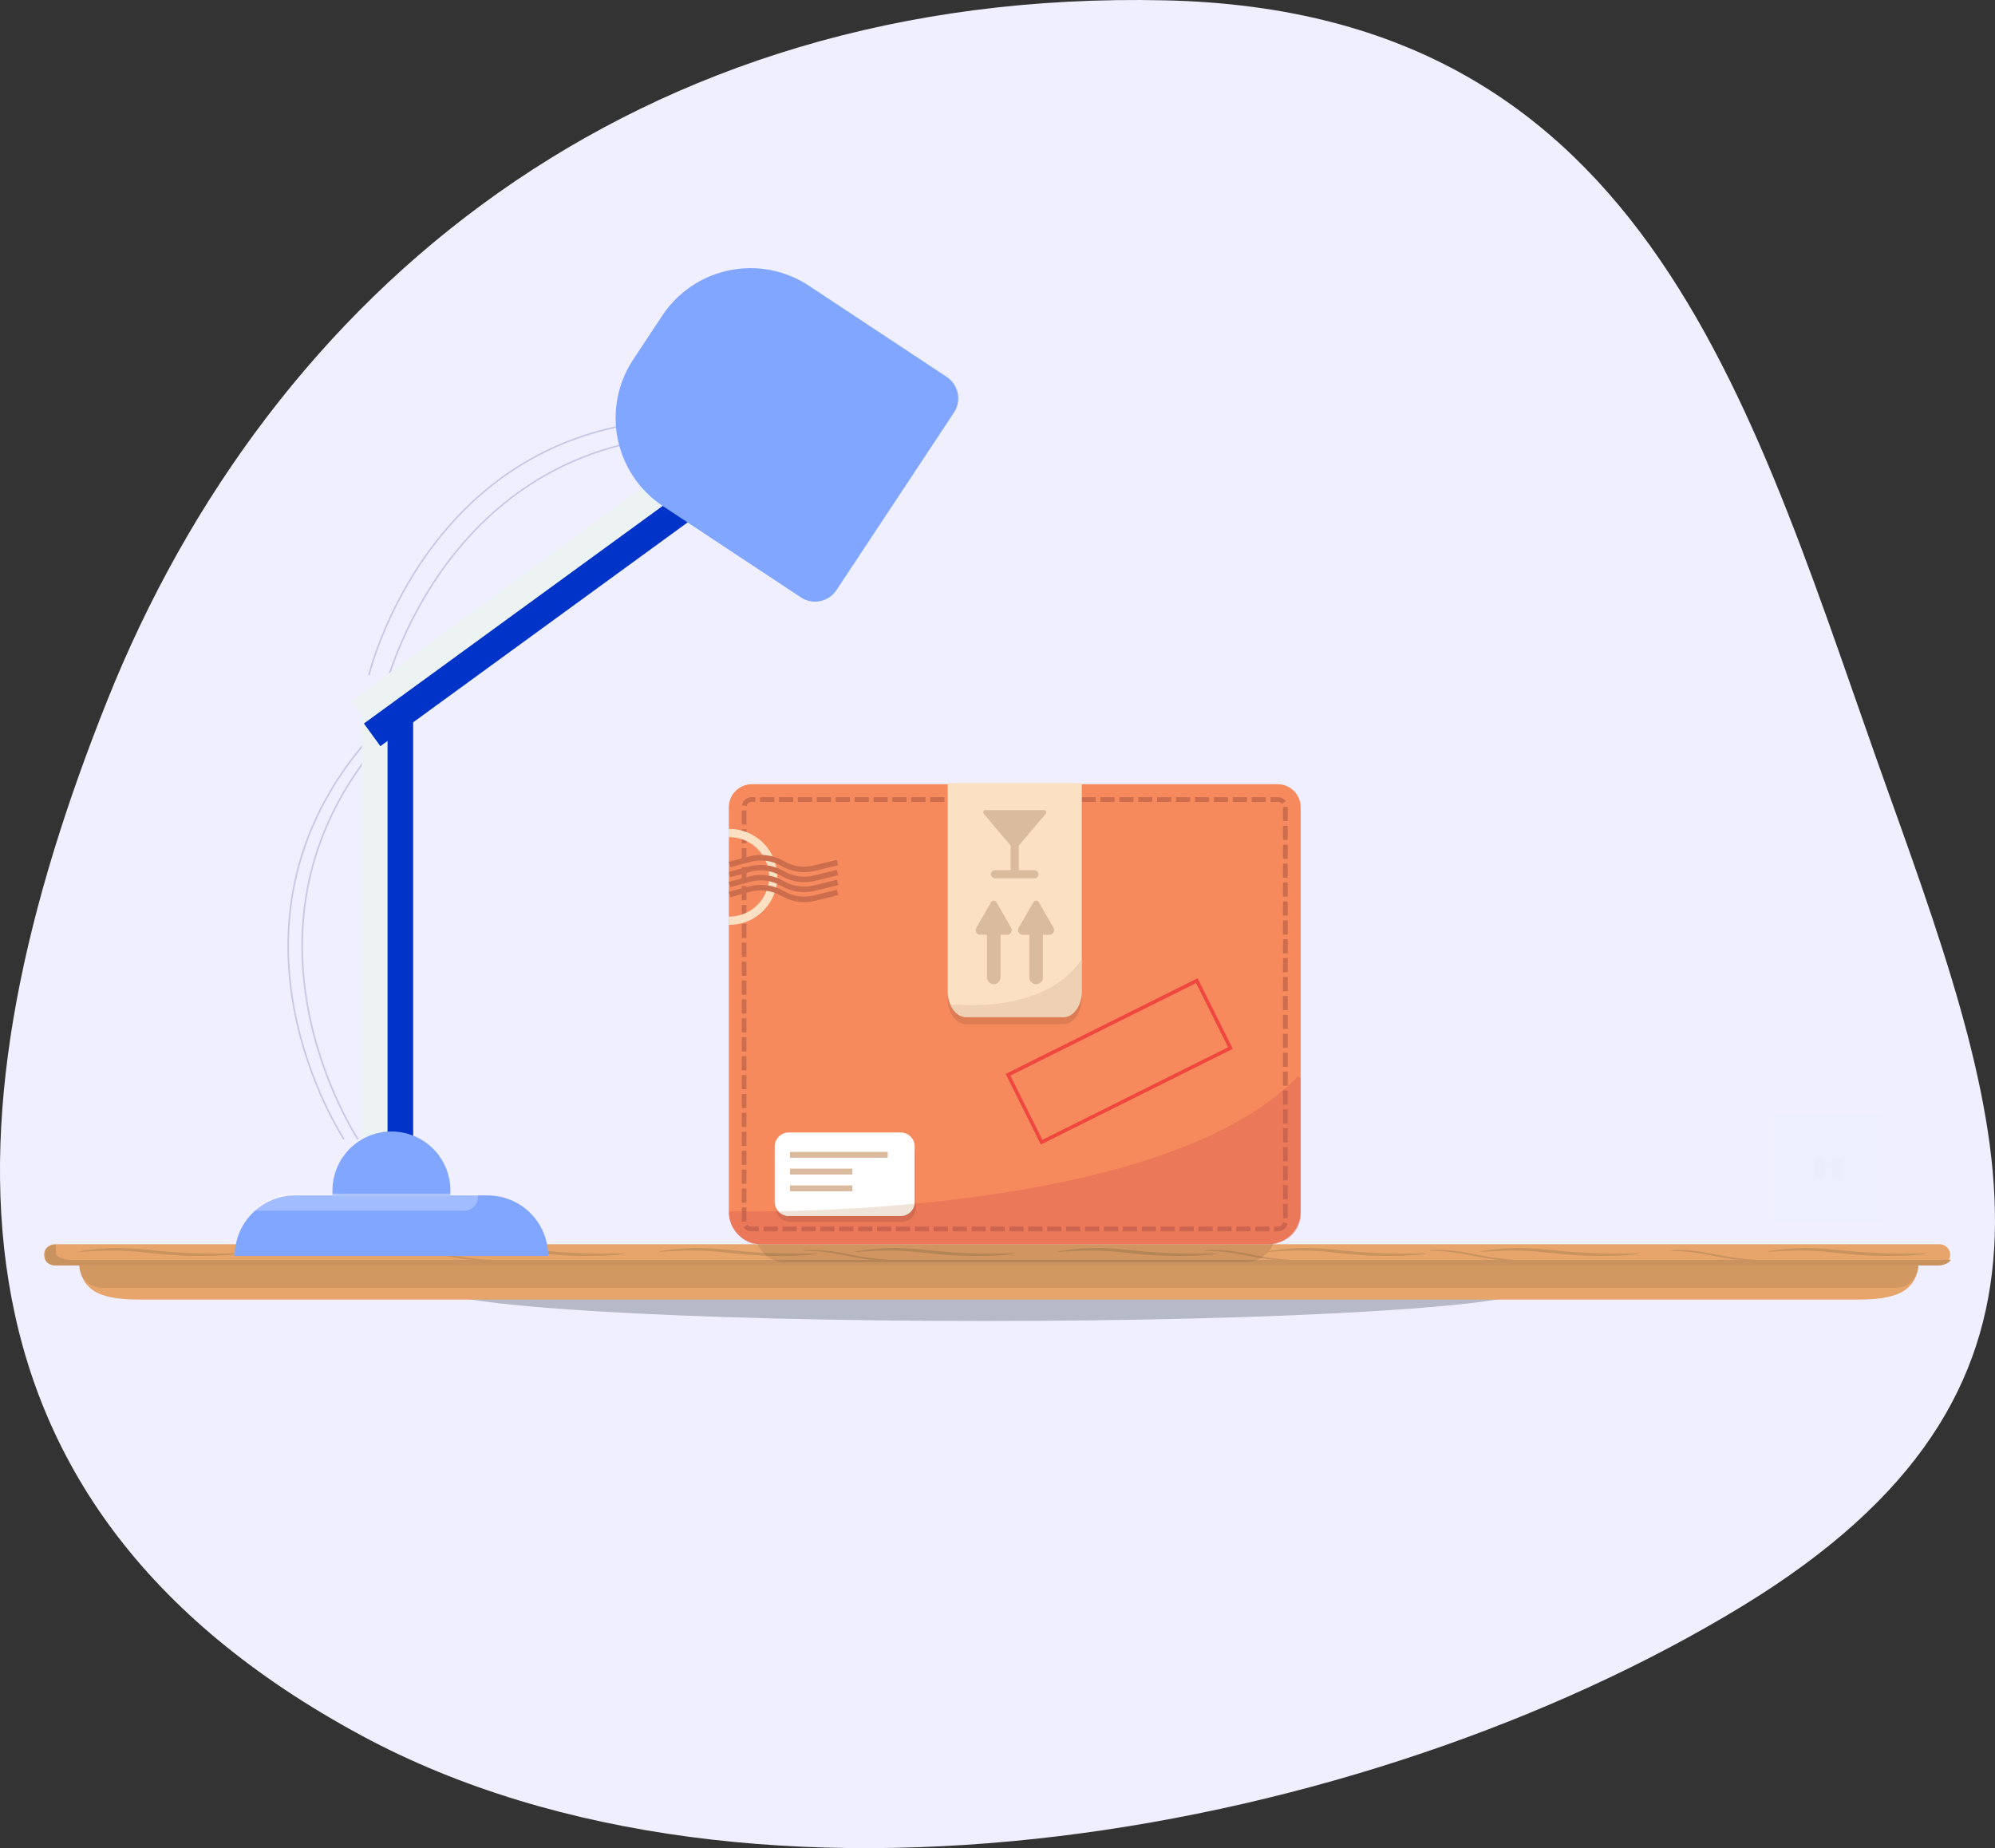 <svg width="136" height="126" viewBox="0 0 136 126" fill="none" xmlns="http://www.w3.org/2000/svg">
<rect x="0" y="0" width="136" height="126" fill="#333333" stroke="none"/>
<path fill-rule="evenodd" clip-rule="evenodd" d="M79.463 0.024C112.784 0.787 119.489 28.275 128.78 54.156C137.178 77.548 142.823 94.838 118.767 109.502C93.1 125.149 51.405 132.749 24.659 118.332C-5.317 102.173 -3.762 75.489 7.306 47.77C18.434 19.902 43.256 -0.804 79.463 0.024Z" fill="#F0EFFF"/>
<g clip-path="url(#clip0)">
<path opacity="0.26" d="M67.09 90.061C87.69 90.061 104.389 89.055 104.389 87.814C104.389 86.573 87.69 85.567 67.09 85.567C46.49 85.567 29.791 86.573 29.791 87.814C29.791 89.055 46.49 90.061 67.09 90.061Z" fill="#162126"/>
<path d="M126.688 88.598H9.497C7.238 88.598 5.406 88.211 5.406 85.951H130.779C130.779 88.21 128.948 88.598 126.688 88.598Z" fill="#E7A56B"/>
<path opacity="0.7" d="M5.406 86.272H130.779C130.779 86.676 130.618 87.064 130.333 87.35C130.047 87.636 129.659 87.796 129.255 87.796H6.931C6.526 87.796 6.139 87.636 5.853 87.35C5.567 87.064 5.406 86.676 5.406 86.272Z" fill="#C8935F"/>
<path d="M132.223 84.827H3.722C3.323 84.827 3 85.151 3 85.549C3 85.948 3.323 86.271 3.722 86.271H132.223C132.621 86.271 132.945 85.948 132.945 85.549C132.945 85.151 132.621 84.827 132.223 84.827Z" fill="#E7A56B"/>
<path d="M133 85.876C132.901 86.102 132.519 86.271 132.062 86.271H3.882C3.353 86.271 3.08 86.042 3.08 85.762V85.338C3.08 85.097 3.401 84.893 3.827 84.841C3.811 84.877 3.803 84.916 3.802 84.955V85.379C3.802 85.659 4.235 85.889 4.765 85.889H132.784C132.856 85.889 132.929 85.885 133 85.876Z" fill="#C8935F"/>
<path d="M10.815 85.281C12.087 85.406 13.364 85.468 14.642 85.466C15.133 85.466 15.531 85.459 15.805 85.456C16.08 85.452 16.233 85.456 16.234 85.469C16.234 85.483 16.084 85.507 15.809 85.535C15.535 85.563 15.137 85.592 14.645 85.61C13.36 85.656 12.073 85.614 10.794 85.484L9.706 85.371C9.354 85.33 9.016 85.305 8.693 85.291C8.046 85.256 7.463 85.255 6.973 85.269C5.993 85.297 5.388 85.37 5.384 85.338C5.384 85.325 5.531 85.289 5.804 85.247C6.076 85.205 6.473 85.155 6.966 85.124C7.543 85.087 8.123 85.08 8.701 85.103C9.027 85.115 9.371 85.137 9.723 85.175L10.815 85.281Z" fill="#C8935F"/>
<path d="M22.767 85.281C24.039 85.406 25.316 85.468 26.594 85.466C27.085 85.466 27.483 85.459 27.757 85.456C28.031 85.452 28.184 85.456 28.185 85.469C28.186 85.483 28.035 85.507 27.761 85.535C27.487 85.563 27.089 85.592 26.596 85.61C25.311 85.656 24.025 85.614 22.746 85.484L21.658 85.37C21.305 85.329 20.968 85.304 20.645 85.29C19.998 85.255 19.415 85.254 18.925 85.268C17.945 85.297 17.34 85.369 17.336 85.337C17.336 85.324 17.483 85.288 17.755 85.246C18.028 85.204 18.424 85.155 18.918 85.123C19.495 85.086 20.074 85.079 20.652 85.102C20.979 85.115 21.322 85.136 21.674 85.175L22.767 85.281Z" fill="#C8935F"/>
<path d="M50.36 85.281C51.632 85.406 52.909 85.468 54.187 85.466C54.678 85.466 55.076 85.459 55.35 85.456C55.624 85.452 55.778 85.456 55.779 85.469C55.779 85.483 55.629 85.507 55.354 85.535C55.08 85.563 54.682 85.592 54.19 85.61C52.905 85.656 51.618 85.614 50.339 85.484L49.251 85.37C48.899 85.329 48.561 85.304 48.238 85.29C47.591 85.255 47.008 85.254 46.518 85.268C45.538 85.297 44.933 85.369 44.929 85.337C44.929 85.324 45.076 85.288 45.349 85.246C45.621 85.204 46.017 85.155 46.511 85.123C47.088 85.086 47.667 85.079 48.246 85.102C48.572 85.115 48.916 85.136 49.268 85.175L50.36 85.281Z" fill="#C8935F"/>
<path d="M77.552 85.281C78.824 85.406 80.101 85.468 81.379 85.466C81.87 85.466 82.268 85.459 82.542 85.456C82.816 85.452 82.969 85.456 82.97 85.469C82.971 85.483 82.82 85.507 82.546 85.535C82.272 85.563 81.874 85.592 81.381 85.61C80.097 85.656 78.81 85.614 77.531 85.484L76.443 85.37C76.091 85.329 75.753 85.304 75.43 85.29C74.783 85.255 74.2 85.254 73.71 85.268C72.73 85.297 72.125 85.369 72.121 85.337C72.121 85.324 72.267 85.288 72.54 85.246C72.813 85.204 73.209 85.155 73.703 85.123C74.28 85.086 74.859 85.079 75.438 85.102C75.764 85.115 76.107 85.136 76.459 85.175L77.552 85.281Z" fill="#C8935F"/>
<path d="M85.335 85.542C86.088 85.69 86.849 85.8 87.614 85.871C87.907 85.899 88.145 85.917 88.31 85.931C88.396 85.932 88.482 85.943 88.566 85.964C88.481 85.98 88.394 85.985 88.308 85.979C88.142 85.979 87.903 85.974 87.607 85.957C86.836 85.911 86.069 85.813 85.312 85.662L84.67 85.532C84.462 85.487 84.262 85.452 84.069 85.424C83.685 85.366 83.336 85.332 83.042 85.313C82.454 85.274 82.088 85.283 82.087 85.263C82.171 85.241 82.257 85.231 82.344 85.232C82.509 85.223 82.75 85.216 83.046 85.225C83.394 85.236 83.743 85.264 84.088 85.311C84.282 85.338 84.489 85.37 84.696 85.413L85.335 85.542Z" fill="#C8935F"/>
<path d="M57.983 85.542C58.736 85.69 59.497 85.8 60.261 85.871C60.555 85.899 60.793 85.917 60.958 85.931C61.044 85.932 61.13 85.943 61.214 85.964C61.129 85.98 61.042 85.985 60.956 85.979C60.79 85.979 60.551 85.974 60.255 85.957C59.484 85.911 58.717 85.813 57.959 85.662L57.318 85.532C57.11 85.487 56.909 85.452 56.717 85.424C56.333 85.366 55.984 85.332 55.689 85.313C55.101 85.274 54.736 85.283 54.735 85.263C54.819 85.241 54.905 85.231 54.992 85.232C55.157 85.223 55.397 85.216 55.693 85.225C56.042 85.236 56.39 85.264 56.736 85.311C56.93 85.338 57.137 85.37 57.343 85.413L57.983 85.542Z" fill="#C8935F"/>
<path d="M30.63 85.542C31.384 85.69 32.144 85.8 32.909 85.871C33.203 85.899 33.441 85.917 33.605 85.931C33.691 85.932 33.777 85.943 33.861 85.964C33.776 85.98 33.69 85.985 33.604 85.979C33.438 85.979 33.199 85.974 32.903 85.957C32.132 85.911 31.364 85.813 30.607 85.662L29.965 85.532C29.757 85.487 29.557 85.452 29.364 85.424C28.98 85.366 28.631 85.332 28.337 85.313C27.749 85.274 27.383 85.283 27.382 85.263C27.466 85.241 27.552 85.231 27.639 85.232C27.804 85.223 28.045 85.216 28.341 85.225C28.69 85.236 29.038 85.264 29.384 85.311C29.578 85.338 29.785 85.37 29.991 85.413L30.63 85.542Z" fill="#C8935F"/>
<path d="M100.656 85.542C101.409 85.69 102.17 85.8 102.934 85.871C103.228 85.899 103.466 85.917 103.631 85.931C103.717 85.932 103.803 85.943 103.886 85.964C103.802 85.98 103.715 85.985 103.629 85.979C103.463 85.979 103.224 85.974 102.928 85.957C102.157 85.911 101.39 85.813 100.632 85.662L99.991 85.532C99.783 85.487 99.582 85.452 99.39 85.424C99.006 85.366 98.657 85.332 98.362 85.313C97.774 85.274 97.409 85.283 97.408 85.263C97.492 85.241 97.578 85.231 97.664 85.232C97.83 85.223 98.07 85.216 98.366 85.225C98.715 85.236 99.063 85.264 99.409 85.311C99.603 85.338 99.81 85.37 100.016 85.413L100.656 85.542Z" fill="#C8935F"/>
<path d="M117.019 85.542C117.773 85.69 118.533 85.8 119.298 85.871C119.591 85.899 119.83 85.917 119.994 85.931C120.08 85.932 120.166 85.943 120.25 85.964C120.165 85.98 120.079 85.985 119.993 85.979C119.826 85.979 119.587 85.974 119.291 85.957C118.52 85.911 117.753 85.813 116.996 85.662L116.354 85.532C116.146 85.487 115.946 85.452 115.753 85.424C115.369 85.366 115.02 85.332 114.726 85.313C114.138 85.274 113.772 85.283 113.771 85.263C113.855 85.241 113.941 85.231 114.028 85.232C114.193 85.223 114.434 85.216 114.73 85.225C115.079 85.236 115.427 85.264 115.773 85.311C115.967 85.338 116.174 85.37 116.38 85.413L117.019 85.542Z" fill="#C8935F"/>
<path d="M106.348 85.281C107.62 85.406 108.897 85.468 110.175 85.466C110.666 85.466 111.064 85.459 111.338 85.456C111.613 85.452 111.766 85.456 111.767 85.469C111.767 85.483 111.617 85.507 111.342 85.535C111.068 85.563 110.67 85.592 110.178 85.61C108.893 85.656 107.606 85.614 106.327 85.484L105.239 85.37C104.887 85.329 104.549 85.304 104.226 85.29C103.579 85.255 102.996 85.254 102.506 85.268C101.526 85.297 100.921 85.369 100.917 85.337C100.917 85.324 101.064 85.288 101.337 85.246C101.609 85.204 102.005 85.155 102.499 85.123C103.076 85.086 103.655 85.079 104.234 85.102C104.56 85.115 104.904 85.136 105.256 85.175L106.348 85.281Z" fill="#C8935F"/>
<path d="M91.83 85.281C93.102 85.406 94.379 85.468 95.657 85.466C96.148 85.466 96.546 85.459 96.82 85.456C97.094 85.452 97.248 85.456 97.248 85.469C97.249 85.483 97.098 85.507 96.824 85.535C96.55 85.563 96.152 85.592 95.659 85.61C94.374 85.656 93.088 85.614 91.809 85.484L90.721 85.37C90.368 85.329 90.031 85.304 89.707 85.29C89.061 85.255 88.478 85.254 87.988 85.268C87.007 85.297 86.403 85.369 86.399 85.337C86.399 85.324 86.546 85.288 86.818 85.246C87.091 85.204 87.487 85.155 87.981 85.123C88.558 85.086 89.137 85.079 89.716 85.102C90.042 85.115 90.385 85.136 90.737 85.175L91.83 85.281Z" fill="#C8935F"/>
<path d="M125.92 85.281C127.192 85.406 128.469 85.468 129.747 85.466C130.238 85.466 130.636 85.459 130.91 85.456C131.185 85.452 131.338 85.456 131.339 85.469C131.339 85.483 131.189 85.507 130.914 85.535C130.64 85.563 130.242 85.592 129.75 85.61C128.465 85.656 127.178 85.614 125.899 85.484L124.811 85.37C124.459 85.329 124.121 85.304 123.798 85.29C123.151 85.255 122.568 85.254 122.078 85.268C121.098 85.297 120.493 85.369 120.489 85.337C120.489 85.324 120.636 85.288 120.909 85.246C121.181 85.204 121.577 85.155 122.071 85.123C122.648 85.086 123.227 85.079 123.806 85.102C124.132 85.115 124.476 85.136 124.828 85.175L125.92 85.281Z" fill="#C8935F"/>
<path d="M63.755 85.281C65.027 85.406 66.305 85.468 67.582 85.466C68.073 85.466 68.471 85.459 68.746 85.456C69.02 85.452 69.173 85.456 69.174 85.469C69.175 85.483 69.024 85.507 68.75 85.535C68.475 85.563 68.077 85.592 67.585 85.61C66.3 85.656 65.014 85.614 63.735 85.484L62.646 85.37C62.294 85.329 61.956 85.304 61.633 85.29C60.987 85.255 60.404 85.254 59.913 85.268C58.933 85.297 58.328 85.369 58.324 85.337C58.324 85.324 58.471 85.288 58.744 85.246C59.017 85.204 59.413 85.155 59.906 85.123C60.484 85.086 61.063 85.079 61.641 85.102C61.968 85.115 62.311 85.136 62.663 85.175L63.755 85.281Z" fill="#C8935F"/>
<path d="M37.205 85.281C38.477 85.406 39.754 85.468 41.032 85.466C41.523 85.466 41.921 85.459 42.195 85.456C42.47 85.452 42.623 85.456 42.624 85.469C42.625 85.483 42.474 85.507 42.199 85.535C41.925 85.563 41.527 85.592 41.035 85.61C39.75 85.656 38.464 85.614 37.184 85.484L36.096 85.37C35.744 85.329 35.406 85.304 35.083 85.29C34.436 85.255 33.853 85.254 33.363 85.268C32.383 85.297 31.778 85.369 31.774 85.337C31.774 85.324 31.921 85.288 32.194 85.246C32.466 85.204 32.863 85.155 33.356 85.123C33.934 85.086 34.513 85.079 35.091 85.102C35.417 85.115 35.761 85.136 36.113 85.175L37.205 85.281Z" fill="#C8935F"/>
<g opacity="0.2">
<path opacity="0.2" d="M128.326 75.931H120.947V83.311H128.326V75.931Z" fill="#98E2CA"/>
<path opacity="0.2" d="M126.762 79.621C126.762 78.447 125.81 77.495 124.637 77.495C123.463 77.495 122.511 78.447 122.511 79.621C122.511 80.795 123.463 81.747 124.637 81.747C125.81 81.747 126.762 80.795 126.762 79.621Z" fill="white"/>
<path opacity="0.2" d="M124.396 79.293C124.396 79.116 124.252 78.972 124.075 78.972C123.898 78.972 123.754 79.116 123.754 79.293V79.948C123.754 80.125 123.898 80.269 124.075 80.269C124.252 80.269 124.396 80.125 124.396 79.948V79.293Z" fill="#9EBAB7"/>
<path opacity="0.2" d="M125.519 79.293C125.519 79.116 125.375 78.972 125.198 78.972C125.021 78.972 124.877 79.116 124.877 79.293V79.948C124.877 80.125 125.021 80.269 125.198 80.269C125.375 80.269 125.519 80.125 125.519 79.948V79.293Z" fill="#9EBAB7"/>
</g>
<path opacity="0.1" d="M86.983 57.548V83.885C86.983 84.794 86.46 85.57 85.72 85.89C85.483 85.993 85.228 86.046 84.97 86.046H53.461C53.279 86.046 53.099 86.019 52.925 85.966C52.098 85.725 51.481 84.923 51.45 83.97C51.45 83.943 51.45 83.915 51.45 83.89V57.548C51.449 56.353 52.349 55.39 53.461 55.39H84.97C86.082 55.39 86.983 56.353 86.983 57.548Z" fill="black"/>
<path d="M88.667 55.035V82.619C88.667 83.06 88.535 83.491 88.288 83.856C88.041 84.221 87.691 84.504 87.281 84.668C87.124 84.731 86.96 84.776 86.792 84.802C86.682 84.818 86.57 84.826 86.459 84.827H51.892C51.81 84.827 51.727 84.822 51.645 84.813C51.529 84.8 51.415 84.778 51.303 84.746C50.852 84.622 50.451 84.357 50.16 83.99C49.869 83.623 49.702 83.173 49.684 82.705C49.684 82.677 49.684 82.648 49.684 82.619V55.035C49.684 54.829 49.724 54.624 49.803 54.434C49.882 54.243 49.998 54.07 50.144 53.925C50.29 53.779 50.463 53.663 50.653 53.584C50.844 53.505 51.048 53.465 51.254 53.465H87.097C87.303 53.465 87.507 53.505 87.698 53.584C87.888 53.663 88.061 53.779 88.207 53.925C88.353 54.07 88.469 54.243 88.548 54.434C88.627 54.624 88.667 54.829 88.667 55.035Z" fill="#F68A5D"/>
<path d="M87.114 83.946H86.857V83.625H87.114C87.195 83.626 87.275 83.598 87.338 83.546C87.401 83.494 87.444 83.422 87.459 83.341L87.775 83.397C87.747 83.552 87.665 83.692 87.544 83.792C87.423 83.893 87.271 83.947 87.114 83.946ZM86.534 83.946H85.568V83.625H86.534V83.946ZM85.245 83.946H84.279V83.625H85.245V83.946ZM83.956 83.946H82.99V83.625H83.956V83.946ZM82.667 83.946H81.701V83.625H82.667V83.946ZM81.378 83.946H80.412V83.625H81.378V83.946ZM80.089 83.946H79.122V83.625H80.088L80.089 83.946ZM78.801 83.946H77.834V83.625H78.801V83.946ZM77.512 83.946H76.545V83.625H77.511L77.512 83.946ZM76.223 83.946H75.256V83.625H76.222L76.223 83.946ZM74.934 83.946H73.967V83.625H74.933L74.934 83.946ZM73.645 83.946H72.678V83.625H73.644L73.645 83.946ZM72.356 83.946H71.389V83.625H72.355L72.356 83.946ZM71.067 83.946H70.1V83.625H71.066L71.067 83.946ZM69.778 83.946H68.811V83.625H69.777L69.778 83.946ZM68.489 83.946H67.522V83.625H68.488L68.489 83.946ZM67.2 83.946H66.233V83.625H67.199L67.2 83.946ZM65.911 83.946H64.944V83.625H65.911V83.946ZM64.622 83.946H63.654V83.625H64.621L64.622 83.946ZM63.333 83.946H62.365V83.625H63.332L63.333 83.946ZM62.044 83.946H61.074V83.625H62.041L62.044 83.946ZM60.753 83.946H59.791V83.625H60.753V83.946ZM59.464 83.946H58.499V83.625H59.466L59.464 83.946ZM58.175 83.946H57.21V83.625H58.177L58.175 83.946ZM56.886 83.946H55.921V83.625H56.888L56.886 83.946ZM55.597 83.946H54.632V83.625H55.599L55.597 83.946ZM54.308 83.946H53.343V83.625H54.31L54.308 83.946ZM53.019 83.946H52.054V83.625H53.021L53.019 83.946ZM51.73 83.946H51.236H51.185H51.162C51.142 83.946 51.121 83.941 51.101 83.936C51.083 83.933 51.065 83.929 51.047 83.924L51.032 83.919C51.013 83.913 50.994 83.906 50.975 83.898C50.962 83.893 50.948 83.886 50.935 83.879C50.922 83.873 50.909 83.866 50.897 83.859L50.875 83.845C50.864 83.839 50.854 83.832 50.844 83.824C50.834 83.818 50.824 83.81 50.815 83.802C50.799 83.79 50.784 83.778 50.77 83.764C50.752 83.747 50.736 83.729 50.72 83.71L50.7 83.686L50.955 83.491L50.967 83.506C50.976 83.516 50.985 83.526 50.995 83.535L51.014 83.551L51.068 83.588L51.077 83.591L51.1 83.603L51.129 83.612L51.141 83.616L51.161 83.621L51.193 83.627H51.209H51.732L51.73 83.946ZM50.624 83.284H50.566V82.321H50.887V83.284H50.624ZM87.785 83.047H87.464V82.079H87.785V83.047ZM50.887 81.995H50.566V81.028H50.887V81.995ZM87.785 81.754H87.464V80.791H87.785V81.754ZM50.887 80.706H50.566V79.739H50.887V80.706ZM87.785 80.465H87.464V79.502H87.785V80.465ZM50.887 79.416H50.566V78.45H50.887V79.416ZM87.785 79.176H87.464V78.213H87.785V79.176ZM50.887 78.127H50.566V77.161H50.887V78.127ZM87.785 77.887H87.464V76.924H87.785V77.887ZM50.887 76.838H50.566V75.872H50.887V76.838ZM87.785 76.598H87.464V75.635H87.785V76.598ZM50.887 75.549H50.566V74.583H50.887V75.549ZM87.785 75.309H87.464V74.346H87.785V75.309ZM50.887 74.26H50.566V73.294H50.887V74.26ZM87.785 74.02H87.464V73.057H87.785V74.02ZM50.887 72.971H50.566V72.005H50.887V72.971ZM87.785 72.731H87.464V71.768H87.785V72.731ZM50.887 71.682H50.566V70.716H50.887V71.682ZM87.785 71.442H87.464V70.479H87.785V71.442ZM50.887 70.39H50.566V69.428H50.887V70.39ZM87.785 70.15H87.464V69.187H87.785V70.15ZM50.887 69.107H50.566V68.138H50.887V69.107ZM87.785 68.866H87.464V67.903H87.785V68.866ZM50.887 67.815H50.566V66.849H50.887V67.815ZM87.785 67.575H87.464V66.612H87.785V67.575ZM50.887 66.526H50.566V65.56H50.887V66.526ZM87.785 66.286H87.464V65.323H87.785V66.286ZM50.887 65.237H50.566V64.271H50.887V65.237ZM87.785 64.997H87.464V64.034H87.785V64.997ZM50.887 63.949H50.566V62.982H50.887V63.949ZM87.785 63.708H87.464V62.745H87.785V63.708ZM50.887 62.66H50.566V61.693H50.887V62.66ZM87.785 62.419H87.464V61.456H87.785V62.419ZM50.887 61.371H50.566V60.404H50.887V61.371ZM87.785 61.13H87.464V60.167H87.785V61.13ZM50.887 60.082H50.566V59.115H50.887V60.082ZM87.785 59.841H87.464V58.878H87.785V59.841ZM50.887 58.793H50.566V57.826H50.887V58.793ZM87.785 58.552H87.464V57.589H87.785V58.552ZM50.887 57.504H50.566V56.537H50.887V57.504ZM87.785 57.263H87.464V56.3H87.785V57.263ZM50.887 56.215H50.566V55.248H50.887V56.215ZM87.785 55.974H87.464V55.011L87.785 55.005V55.978V55.974ZM50.892 54.953L50.576 54.899C50.603 54.743 50.684 54.603 50.806 54.502C50.927 54.401 51.08 54.346 51.237 54.347H51.493V54.668H51.237C51.156 54.667 51.076 54.695 51.012 54.747C50.949 54.799 50.906 54.872 50.892 54.953ZM87.4 54.811L87.385 54.794C87.38 54.787 87.375 54.781 87.369 54.776L87.363 54.769C87.357 54.763 87.351 54.757 87.344 54.752C87.28 54.697 87.198 54.667 87.114 54.667H86.618V54.346H87.114C87.272 54.346 87.424 54.401 87.545 54.502C87.564 54.516 87.582 54.533 87.599 54.55C87.612 54.563 87.624 54.577 87.635 54.591L87.652 54.611L87.393 54.802L87.4 54.811ZM86.294 54.668H85.328V54.348H86.294V54.668ZM85.005 54.668H84.039V54.348H85.005V54.668ZM83.716 54.668H82.75V54.348H83.716V54.668ZM82.427 54.668H81.461V54.348H82.427V54.668ZM81.138 54.668H80.172V54.348H81.138V54.668ZM79.849 54.668H78.881V54.348H79.848L79.849 54.668ZM78.56 54.668H77.598V54.348H78.56V54.668ZM77.271 54.668H76.305V54.348H77.271V54.668ZM75.982 54.668H75.016V54.348H75.982V54.668ZM74.693 54.668H73.727V54.348H74.694L74.693 54.668ZM73.404 54.668H72.439V54.348H73.405L73.404 54.668ZM72.115 54.668H71.15V54.348H72.116L72.115 54.668ZM70.826 54.668H69.861V54.348H70.827L70.826 54.668ZM69.537 54.668H68.572V54.348H69.538L69.537 54.668ZM68.248 54.668H67.282V54.348H68.249L68.248 54.668ZM66.959 54.668H65.993V54.348H66.96L66.959 54.668ZM65.67 54.668H64.704V54.348H65.671L65.67 54.668ZM64.381 54.668H63.415V54.348H64.382L64.381 54.668ZM63.092 54.668H62.126V54.348H63.093L63.092 54.668ZM61.803 54.668H60.833V54.348H61.804L61.803 54.668ZM60.513 54.668H59.55V54.348H60.513V54.668ZM59.229 54.668H58.259V54.348H59.229V54.668ZM57.94 54.668H56.97V54.348H57.937L57.94 54.668ZM56.651 54.668H55.681V54.348H56.648L56.651 54.668ZM55.362 54.668H54.392V54.348H55.359L55.362 54.668ZM54.073 54.668H53.103V54.348H54.07L54.073 54.668ZM52.784 54.668H51.814V54.348H52.781L52.784 54.668Z" fill="#CC6E4E"/>
<path opacity="0.3" d="M88.667 73.537V82.817C88.668 83.234 88.533 83.64 88.283 83.974C88.033 84.308 87.681 84.551 87.281 84.668C87.109 84.719 86.926 84.828 86.737 84.828H51.383C50.476 84.579 49.723 83.684 49.686 82.706C49.691 82.672 49.708 82.641 49.734 82.619C49.761 82.597 49.794 82.585 49.828 82.585C49.994 82.585 50.3 82.594 50.727 82.596C51.299 82.596 52.09 82.596 53.053 82.579L53.484 82.571C53.488 82.571 53.492 82.571 53.495 82.571C53.777 82.565 54.071 82.557 54.378 82.549L54.853 82.534C55.093 82.526 55.344 82.518 55.599 82.508L56.027 82.491H56.117L56.652 82.467H56.706L57.138 82.445L57.518 82.426L57.93 82.403L58.341 82.379L58.638 82.36L58.935 82.341L59.048 82.334L59.332 82.314C60.006 82.269 60.703 82.215 61.417 82.154L61.738 82.126L62.343 82.07C71.001 81.247 81.898 79.213 87.624 74.194C87.903 73.949 88.171 73.697 88.427 73.438C88.446 73.418 88.471 73.405 88.499 73.4C88.526 73.394 88.554 73.397 88.58 73.408C88.606 73.418 88.628 73.436 88.643 73.459C88.659 73.483 88.667 73.51 88.667 73.537Z" fill="#CB4E53"/>
<path opacity="0.1" d="M73.748 53.866V68.053C73.748 69.033 73.186 69.828 72.499 69.828H65.852C65.165 69.829 64.603 69.033 64.603 68.053V53.866H73.748Z" fill="black"/>
<path opacity="0.1" d="M61.475 77.608H53.855C53.323 77.608 52.892 78.039 52.892 78.571V82.341C52.892 82.872 53.323 83.303 53.855 83.303H61.475C62.007 83.303 62.438 82.872 62.438 82.341V78.571C62.438 78.039 62.007 77.608 61.475 77.608Z" fill="black"/>
<path d="M73.748 53.385V67.572C73.748 68.552 73.186 69.346 72.5 69.346H65.852C65.391 69.346 64.989 68.991 64.772 68.464C64.659 68.181 64.602 67.879 64.604 67.574V53.385H73.748Z" fill="#FCE0C3"/>
<path opacity="0.4" d="M73.748 65.393V67.572C73.748 68.552 73.186 69.346 72.5 69.346H65.852C65.391 69.346 64.989 68.991 64.772 68.464C66.537 68.625 71.447 68.751 73.748 65.393Z" fill="#DBBB9E"/>
<path d="M70.499 59.32H69.456V57.645L71.284 55.484C71.303 55.461 71.316 55.434 71.32 55.404C71.324 55.375 71.319 55.345 71.307 55.318C71.294 55.291 71.274 55.269 71.249 55.253C71.224 55.237 71.195 55.229 71.166 55.229H67.184C67.154 55.229 67.125 55.237 67.1 55.253C67.075 55.269 67.055 55.291 67.043 55.318C67.03 55.345 67.026 55.375 67.03 55.404C67.034 55.434 67.046 55.461 67.065 55.484L68.893 57.645V59.32H67.85C67.776 59.319 67.704 59.346 67.649 59.395C67.594 59.445 67.559 59.514 67.553 59.588C67.551 59.626 67.557 59.664 67.57 59.7C67.583 59.736 67.604 59.769 67.63 59.796C67.656 59.824 67.688 59.846 67.723 59.861C67.758 59.877 67.796 59.884 67.834 59.884H70.515C70.553 59.884 70.591 59.877 70.626 59.861C70.662 59.846 70.693 59.824 70.719 59.796C70.746 59.769 70.766 59.736 70.779 59.7C70.793 59.664 70.799 59.626 70.797 59.588C70.79 59.514 70.756 59.445 70.701 59.395C70.645 59.346 70.573 59.319 70.499 59.32Z" fill="#DBBB9E"/>
<path d="M71.823 63.258L71.365 62.464L70.809 61.502C70.791 61.471 70.765 61.445 70.734 61.427C70.703 61.409 70.668 61.4 70.632 61.4C70.596 61.4 70.561 61.409 70.53 61.427C70.499 61.445 70.473 61.471 70.455 61.502L69.899 62.464L69.441 63.258C69.415 63.307 69.401 63.361 69.402 63.416C69.403 63.471 69.417 63.525 69.445 63.573C69.472 63.621 69.512 63.66 69.559 63.688C69.607 63.717 69.66 63.732 69.716 63.733H70.17V66.621C70.168 66.735 70.207 66.846 70.281 66.934C70.355 67.021 70.458 67.079 70.571 67.097C70.636 67.105 70.702 67.1 70.766 67.081C70.829 67.062 70.887 67.029 70.937 66.986C70.986 66.943 71.026 66.889 71.053 66.829C71.081 66.769 71.095 66.704 71.095 66.638V63.732H71.549C71.604 63.731 71.658 63.715 71.705 63.687C71.752 63.659 71.791 63.62 71.819 63.572C71.846 63.524 71.861 63.471 71.862 63.416C71.862 63.361 71.849 63.307 71.823 63.258Z" fill="#DBBB9E"/>
<path d="M68.935 63.258L68.477 62.464L67.921 61.502C67.903 61.471 67.877 61.445 67.846 61.427C67.815 61.409 67.78 61.4 67.744 61.4C67.708 61.4 67.673 61.409 67.642 61.427C67.611 61.445 67.585 61.471 67.567 61.502L67.011 62.464L66.553 63.258C66.527 63.307 66.513 63.361 66.514 63.416C66.515 63.471 66.529 63.525 66.557 63.573C66.585 63.621 66.624 63.66 66.671 63.688C66.719 63.717 66.773 63.732 66.828 63.733H67.282V66.621C67.28 66.735 67.32 66.846 67.393 66.934C67.467 67.021 67.57 67.079 67.683 67.097C67.748 67.105 67.815 67.1 67.878 67.081C67.941 67.062 67.999 67.029 68.049 66.986C68.098 66.943 68.138 66.889 68.166 66.829C68.193 66.769 68.207 66.704 68.207 66.638V63.732H68.662C68.716 63.731 68.77 63.715 68.817 63.687C68.864 63.659 68.904 63.62 68.931 63.572C68.959 63.524 68.973 63.471 68.974 63.416C68.975 63.361 68.961 63.307 68.935 63.258Z" fill="#DBBB9E"/>
<path d="M61.395 77.207H53.775C53.243 77.207 52.812 77.638 52.812 78.17V81.94C52.812 82.471 53.243 82.902 53.775 82.902H61.395C61.926 82.902 62.357 82.471 62.357 81.94V78.17C62.357 77.638 61.926 77.207 61.395 77.207Z" fill="white"/>
<path d="M60.513 78.531H53.855V78.932H60.513V78.531Z" fill="#DBBB9E"/>
<path d="M58.106 79.674H53.855V80.075H58.106V79.674Z" fill="#DBBB9E"/>
<path d="M58.106 80.817H53.855V81.218H58.106V80.817Z" fill="#DBBB9E"/>
<path opacity="0.4" d="M62.349 82.062C62.32 82.295 62.206 82.508 62.031 82.663C61.855 82.818 61.629 82.903 61.395 82.903H53.775C53.639 82.904 53.504 82.876 53.379 82.82C53.255 82.765 53.144 82.684 53.053 82.582C55.355 82.538 58.647 82.412 62.349 82.062Z" fill="#DBBB9E"/>
<path d="M52.973 59.438C52.953 59.248 52.916 59.06 52.863 58.876C52.818 58.723 52.763 58.572 52.696 58.427C52.437 57.861 52.021 57.38 51.498 57.041C50.97 56.697 50.354 56.514 49.724 56.513H49.684V57.075H49.724C50.359 57.074 50.974 57.298 51.46 57.707C51.569 57.799 51.671 57.899 51.765 58.007C52.193 58.498 52.429 59.127 52.428 59.779C52.428 59.828 52.428 59.877 52.424 59.926C52.413 60.123 52.381 60.319 52.328 60.51C52.201 60.958 51.961 61.367 51.63 61.695C51.575 61.75 51.518 61.803 51.459 61.855C50.973 62.264 50.358 62.488 49.723 62.488H49.684V63.054H49.724C50.338 63.055 50.94 62.882 51.46 62.553C51.88 62.288 52.234 61.932 52.497 61.511C52.614 61.324 52.711 61.126 52.788 60.92C52.844 60.77 52.889 60.616 52.922 60.459C52.961 60.272 52.985 60.083 52.992 59.892C52.992 59.855 52.992 59.817 52.992 59.78C52.991 59.665 52.985 59.551 52.973 59.438Z" fill="#FCE0C3"/>
<path d="M54.825 59.46C54.274 59.46 53.733 59.313 53.257 59.036C52.945 58.853 52.599 58.735 52.24 58.688C51.881 58.64 51.516 58.664 51.167 58.759L49.783 59.127L49.684 58.759L51.068 58.391C51.465 58.284 51.88 58.258 52.288 58.313C52.696 58.368 53.089 58.503 53.444 58.712C54.059 59.07 54.788 59.176 55.479 59.006L57.052 58.623L57.141 58.988L55.568 59.371C55.325 59.43 55.076 59.46 54.825 59.46Z" fill="#CC6E4E"/>
<path d="M54.825 60.14C54.274 60.14 53.733 59.994 53.257 59.716C52.945 59.533 52.599 59.414 52.24 59.366C51.881 59.318 51.516 59.342 51.166 59.436L49.782 59.802L49.684 59.442L51.068 59.074C51.465 58.967 51.88 58.94 52.288 58.995C52.696 59.05 53.089 59.186 53.444 59.394C54.059 59.753 54.788 59.859 55.479 59.689L57.052 59.305L57.141 59.67L55.568 60.054C55.325 60.112 55.076 60.141 54.825 60.14Z" fill="#CC6E4E"/>
<path d="M54.825 60.821C54.274 60.82 53.733 60.674 53.257 60.396C52.945 60.213 52.599 60.094 52.24 60.046C51.881 59.998 51.516 60.022 51.166 60.116L49.782 60.484L49.684 60.123L51.068 59.755C51.465 59.648 51.88 59.621 52.288 59.676C52.696 59.731 53.089 59.867 53.444 60.075C54.06 60.432 54.791 60.536 55.482 60.363L57.055 59.98L57.144 60.345L55.571 60.728C55.327 60.789 55.077 60.82 54.825 60.821Z" fill="#CC6E4E"/>
<path d="M54.825 61.501C54.274 61.501 53.733 61.354 53.257 61.077C52.945 60.894 52.599 60.775 52.24 60.727C51.881 60.679 51.516 60.702 51.166 60.797L49.782 61.166L49.684 60.801L51.068 60.433C51.465 60.327 51.88 60.3 52.288 60.355C52.696 60.41 53.089 60.546 53.444 60.754C54.059 61.113 54.788 61.218 55.479 61.048L57.052 60.665L57.141 61.03L55.568 61.413C55.325 61.472 55.076 61.501 54.825 61.501Z" fill="#CC6E4E"/>
<path d="M70.954 78.031L68.556 73.218L81.644 66.691L84.042 71.504L70.954 78.031ZM68.878 73.33L71.061 77.709L83.719 71.397L81.536 67.021L68.878 73.33Z" fill="#EF473F"/>
</g>
<path opacity="0.5" d="M24.357 77.702C24.333 77.665 21.877 73.928 20.924 68.645C20.365 65.541 20.424 62.519 21.102 59.661C21.948 56.09 23.77 52.769 26.513 49.79L26.591 49.862C23.86 52.824 22.049 56.132 21.206 59.686C20.532 62.528 20.473 65.537 21.03 68.626C21.982 73.888 24.423 77.607 24.447 77.644L24.357 77.702Z" fill="#9FA1D1"/>
<path opacity="0.5" d="M23.405 77.702C23.381 77.665 20.925 73.928 19.972 68.645C19.412 65.541 19.472 62.519 20.15 59.661C20.996 56.09 22.818 52.769 25.561 49.79L25.639 49.862C22.908 52.824 21.097 56.132 20.253 59.686C19.58 62.528 19.52 65.537 20.078 68.626C21.03 73.888 23.47 77.607 23.495 77.644L23.405 77.702Z" fill="#9FA1D1"/>
<path opacity="0.5" d="M25.203 46.039L25.097 46.015C25.108 45.971 26.162 41.626 29.369 37.321C31.253 34.793 33.502 32.773 36.052 31.316C39.239 29.495 42.908 28.557 46.957 28.527V28.633C42.928 28.663 39.276 29.597 36.105 31.407C33.567 32.855 31.331 34.866 29.456 37.382C26.261 41.668 25.211 45.996 25.203 46.039Z" fill="#9FA1D1"/>
<path opacity="0.5" d="M26.261 47.097L26.155 47.073C26.166 47.029 27.219 42.684 30.427 38.379C32.311 35.851 34.56 33.83 37.109 32.374C40.297 30.553 43.965 29.615 48.015 29.585V29.691C43.985 29.721 40.334 30.655 37.163 32.465C34.624 33.913 32.389 35.924 30.513 38.44C27.319 42.726 26.268 47.054 26.261 47.097Z" fill="#9FA1D1"/>
<path d="M26.418 48.273H24.671V79.996H26.418V48.273Z" fill="#ECF3F2"/>
<path d="M28.165 48.273H26.419V79.996H28.165V48.273Z" fill="#0033C7"/>
<path d="M50.616 30.548L49.487 29.013L23.935 47.811L25.064 49.346L50.616 30.548Z" fill="#ECF3F2"/>
<path d="M51.626 32.156L50.502 30.612L24.807 49.328L25.931 50.872L51.626 32.156Z" fill="#0033C7"/>
<path d="M43.164 24.515L45.148 21.515C46.204 19.92 47.85 18.809 49.724 18.428C51.599 18.046 53.548 18.424 55.143 19.48L64.54 25.697C64.927 25.953 65.197 26.353 65.289 26.808C65.382 27.263 65.29 27.736 65.034 28.123L57.022 40.233C56.766 40.62 56.366 40.89 55.911 40.983C55.456 41.075 54.983 40.983 54.596 40.727L45.199 34.51C43.604 33.454 42.493 31.808 42.111 29.934C41.73 28.059 42.108 26.11 43.164 24.515Z" fill="url(#paint0_linear)"/>
<path d="M26.684 77.14C27.75 77.14 28.773 77.564 29.527 78.318C30.28 79.072 30.704 80.094 30.704 81.16V81.478H22.664V81.16C22.664 80.094 23.088 79.072 23.842 78.318C24.596 77.564 25.618 77.14 26.684 77.14Z" fill="url(#paint1_linear)"/>
<path d="M20.126 81.5H33.243C34.337 81.5 35.387 81.935 36.16 82.709C36.934 83.482 37.369 84.532 37.369 85.626H16C16 84.532 16.435 83.482 17.208 82.709C17.982 81.935 19.032 81.5 20.126 81.5Z" fill="url(#paint2_linear)"/>
<path opacity="0.25" d="M31.669 82.535H17.253C18.022 81.788 19.053 81.37 20.125 81.372H32.548V81.382C32.585 81.518 32.591 81.66 32.564 81.798C32.538 81.936 32.479 82.065 32.394 82.177C32.309 82.289 32.2 82.379 32.074 82.441C31.948 82.503 31.809 82.536 31.669 82.535Z" fill="white"/>
<defs>
<linearGradient id="paint0_linear" x1="4521.27" y1="3418.43" x2="8501.01" y2="3418.43" gradientUnits="userSpaceOnUse">
<stop stop-color="#81A6FF"/>
<stop offset="0.38" stop-color="#C6EBFD"/>
</linearGradient>
<linearGradient id="paint1_linear" x1="553.288" y1="2842.09" x2="1164.31" y2="2842.09" gradientUnits="userSpaceOnUse">
<stop stop-color="#81A6FF"/>
<stop offset="0.38" stop-color="#C6EBFD"/>
</linearGradient>
<linearGradient id="paint2_linear" x1="80.106" y1="2872.47" x2="4396.61" y2="2872.47" gradientUnits="userSpaceOnUse">
<stop stop-color="#81A6FF"/>
<stop offset="0.38" stop-color="#C6EBFD"/>
</linearGradient>
<clipPath id="clip0">
<rect width="130" height="66.335" fill="white" transform="translate(3 29)"/>
</clipPath>
</defs>
</svg>
